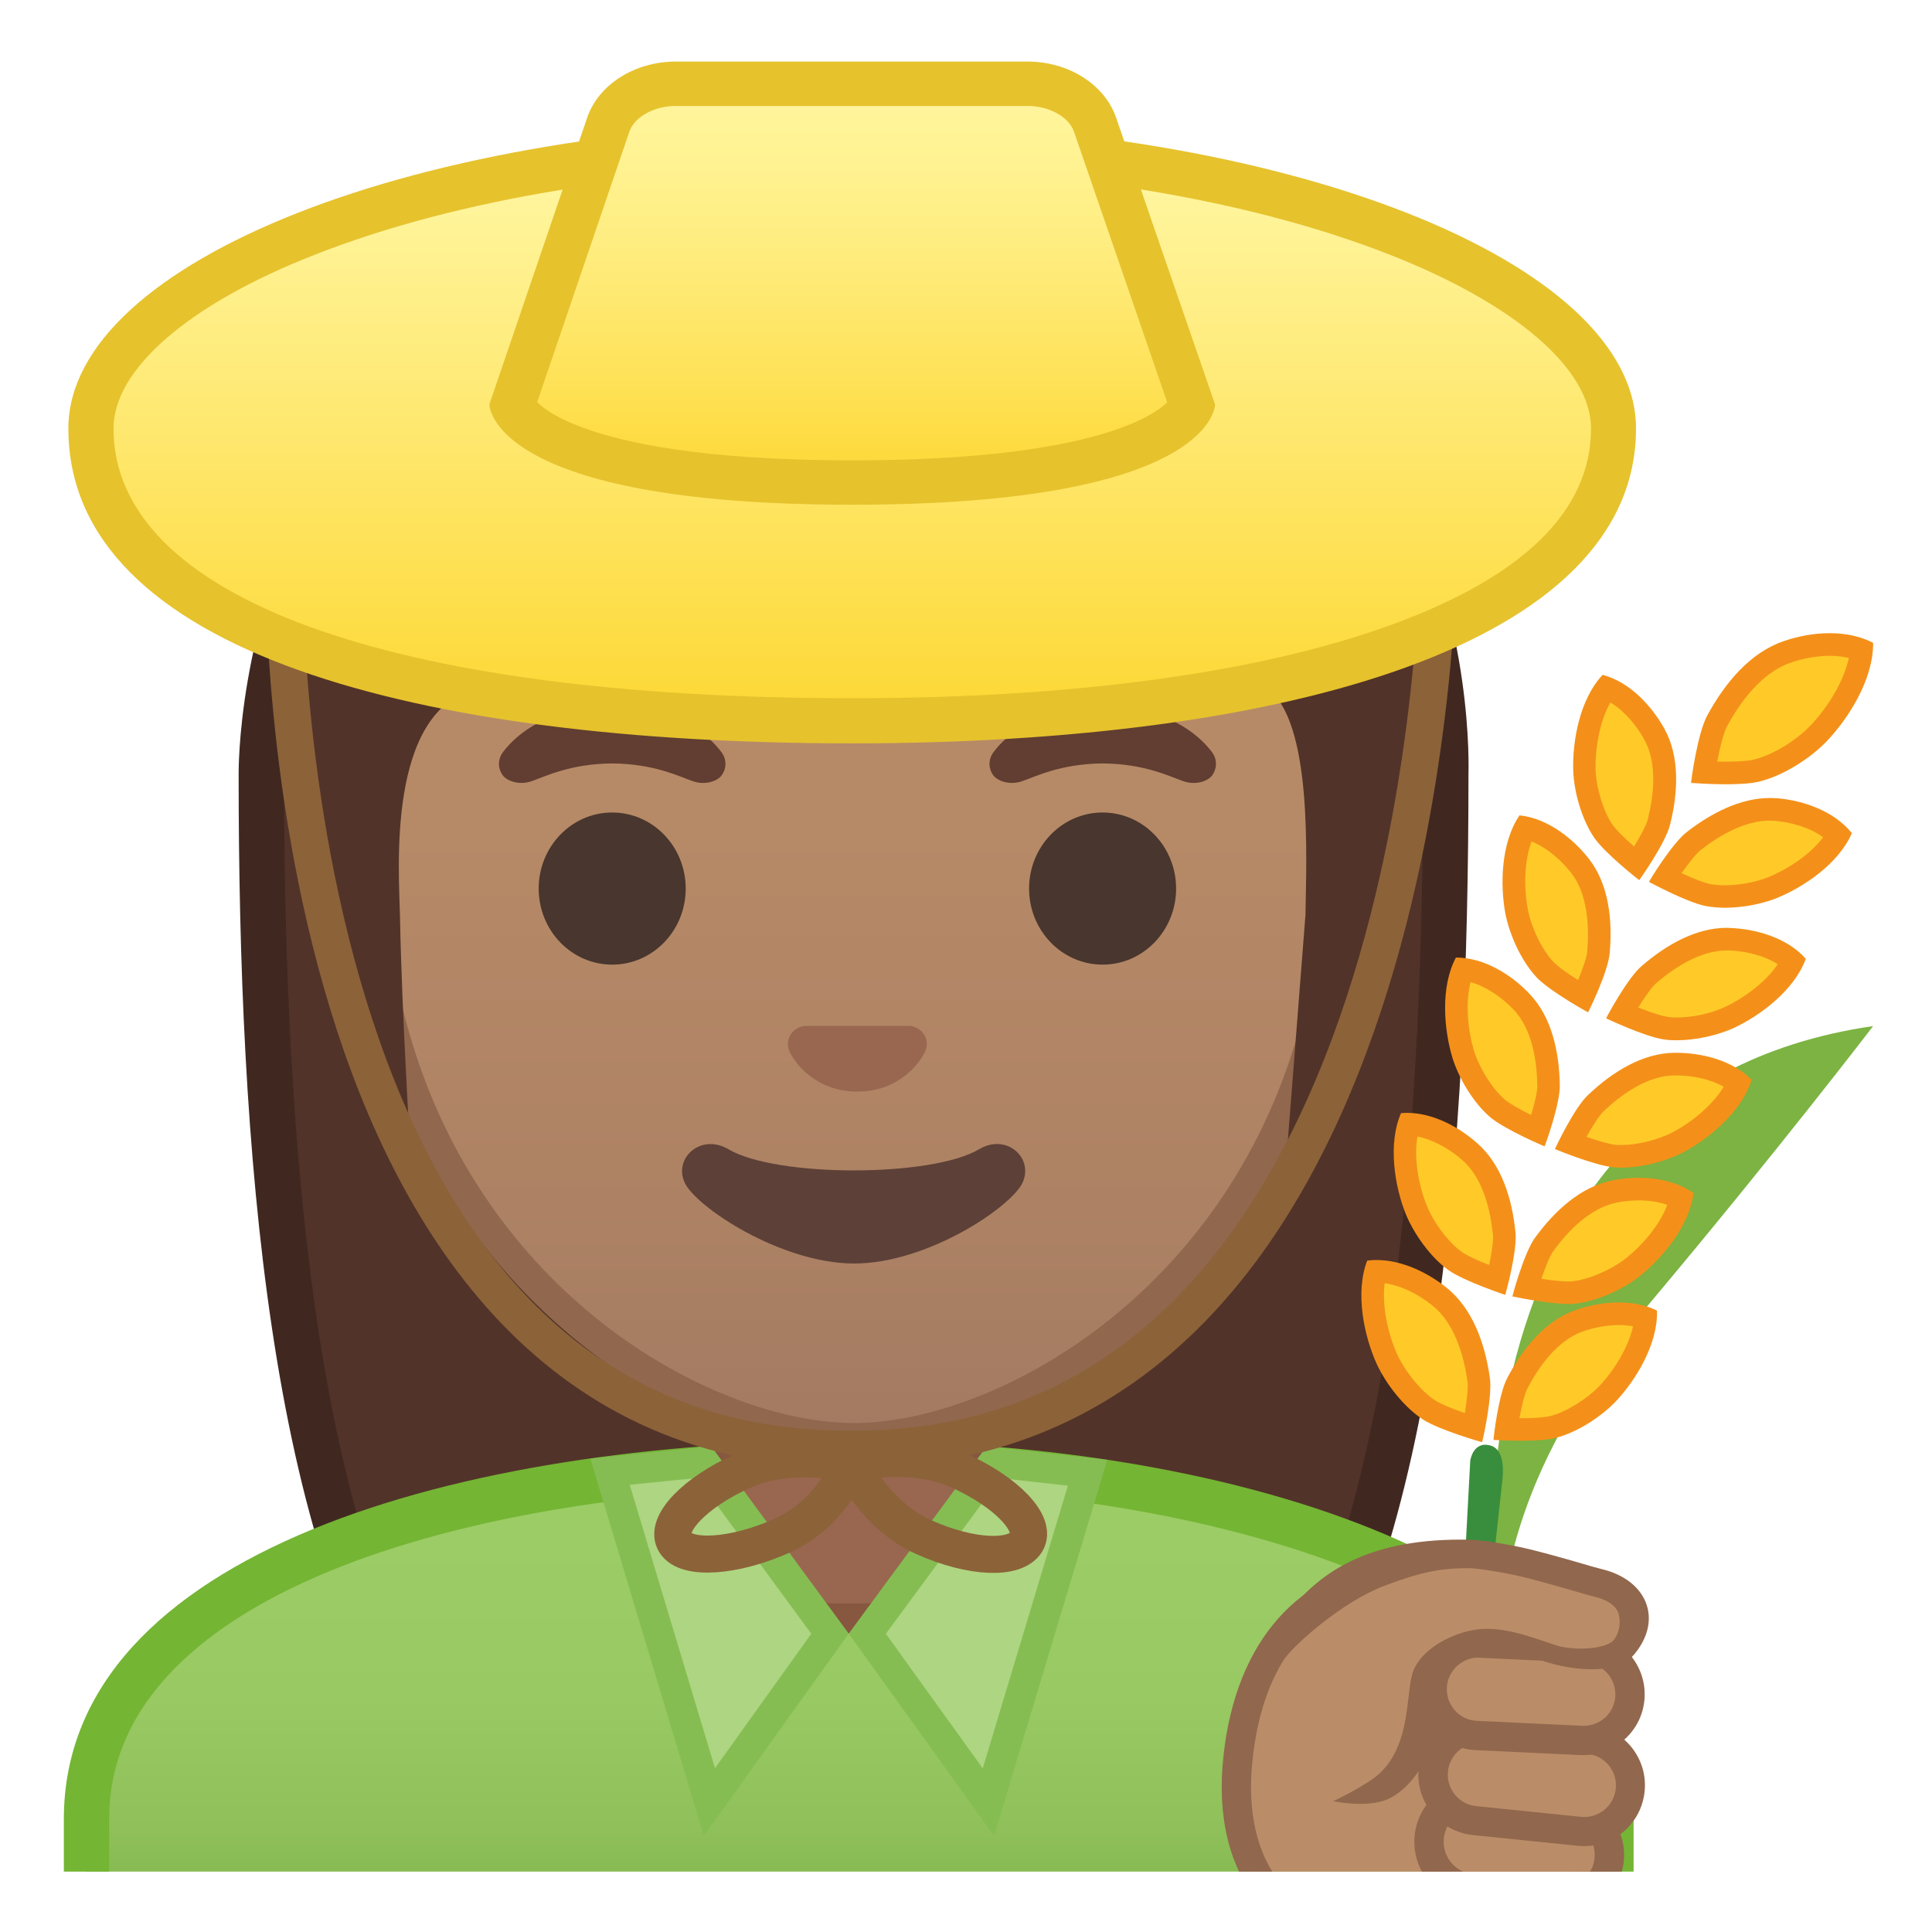<svg viewBox="0 0 128 128" xmlns="http://www.w3.org/2000/svg" xmlns:xlink="http://www.w3.org/1999/xlink">
  <radialGradient id="i" cx="111.36" cy="-24.778" gradientTransform="matrix(.826 0 0 .805 -35.171 22.234)" gradientUnits="userSpaceOnUse" r="55.465">
    <stop offset="0" stop-color="#6D4C41"/>
    <stop offset="1" stop-color="#523329"/>
  </radialGradient>
  <path d="m39.32 120.65c-0.01 0-6.93-0.35-10.4-5.04-7.8-10.56-11.59-31.59-11.59-64.28 0-1.62 0.26-15.95 10.54-26.25 6.87-6.89 16.73-10.38 29.28-10.38 12.46 0 22.14 3.44 28.79 10.23 9.7 9.9 9.92 23.66 9.86 26.32 0 32.79-3.79 53.82-11.6 64.38-3.38 4.58-9.99 5.02-10.44 5.04l-17.2-0.02h-17.24z" fill="url(#i)"/>
  <path d="m57.13 16.18c12.04 0 21.36 3.29 27.72 9.78 9.48 9.68 9.47 23.67 9.43 25.24v0.12c0 32.36-3.7 53.1-11.3 63.39-2.9 3.92-8.74 4.4-9.27 4.43l-17.16-0.02-17.15 0.02c-0.58-0.04-6.39-0.53-9.28-4.43-7.6-10.29-11.3-31.03-11.3-63.41 0-0.61 0.08-15.13 10.1-25.17 6.58-6.6 16.07-9.95 28.21-9.95m0-3c-41.65 0-41.32 37.54-41.32 38.14 0 24.31 1.91 51.66 11.89 65.18 3.96 5.36 11.61 5.65 11.61 5.65l17.24-0.02 17.24 0.02s7.65-0.3 11.61-5.65c9.98-13.51 11.89-40.86 11.89-65.18 0-0.6 1.49-38.14-40.16-38.14z" fill="#402821"/>
  <path d="m99.12 110.17s-5.37-37.79 24.98-42.19c0 0-6.28 8.22-14.85 18.42-9.05 10.77-9.7 18.52-10.13 23.77z" fill="#7CB342"/>
  <path d="m96.95 117.03c-0.25-0.03-0.43-0.28-0.63 0.07l1.09-20.36c0.28-1.26 1.19-1 1.19-1 0.25 0.03 1.13 0.21 0.95 2.19l-2.18 20.02c0.06-1.09-0.17-0.89-0.42-0.92z" fill="#388E3C"/>
  <path d="m100.78 94.71c-0.36 0-0.7-0.01-0.98-0.02 0.13-0.93 0.41-2.44 0.74-3.04 0.79-1.52 2.14-3.46 4.09-4.14 0.85-0.3 1.78-0.47 2.63-0.47 0.66 0 1.26 0.1 1.78 0.29-0.14 1.78-1.34 3.77-2.55 5.05-0.98 1-2.43 1.88-3.62 2.18-0.29 0.07-0.89 0.15-2.09 0.15z" fill="#FFCA28"/>
  <path d="m107.25 87.79c0.34 0 0.65 0.03 0.94 0.08-0.31 1.43-1.28 2.95-2.24 3.97-0.88 0.9-2.22 1.72-3.26 1.98-0.17 0.04-0.69 0.14-1.92 0.14h-0.1c0.14-0.78 0.34-1.62 0.53-1.98 0.72-1.38 1.95-3.16 3.67-3.77 0.78-0.27 1.62-0.42 2.38-0.42m0-1.5c-1.01 0-2.03 0.21-2.88 0.51-2.01 0.71-3.49 2.55-4.5 4.48-0.6 1.08-0.94 4.12-0.92 4.12 0.03 0 0.86 0.05 1.82 0.05 0.8 0 1.7-0.04 2.27-0.18 1.4-0.35 2.96-1.34 3.98-2.39 1.34-1.41 2.83-3.82 2.76-6.05-0.76-0.38-1.64-0.54-2.53-0.54z" fill="#F49019"/>
  <path d="m97.63 94.59c-1.4-0.44-2.46-0.87-2.97-1.2-1.05-0.69-2.17-2.05-2.78-3.37-0.74-1.65-1.22-4.01-0.74-5.8h0.06c1.32 0 2.88 0.63 4.19 1.69 1.67 1.34 2.32 3.69 2.57 5.42 0.12 0.72-0.14 2.31-0.33 3.26z" fill="#FFCA28"/>
  <path d="m91.74 85.02c1.03 0.14 2.18 0.68 3.18 1.49 1.47 1.18 2.06 3.34 2.3 4.97 0.07 0.41-0.04 1.31-0.17 2.14-0.92-0.32-1.63-0.62-1.97-0.84-0.93-0.62-1.97-1.88-2.51-3.05-0.61-1.36-1.03-3.2-0.83-4.71m-0.54-1.54c-0.21 0-0.41 0.01-0.62 0.04-0.82 2.14-0.2 4.99 0.62 6.82 0.63 1.37 1.81 2.87 3.05 3.69 1.13 0.73 3.94 1.52 3.94 1.52 0.02 0 0.72-3.06 0.51-4.32-0.32-2.22-1.13-4.52-2.84-5.9-1.21-0.98-2.94-1.85-4.66-1.85z" fill="#F49019"/>
  <path d="m101.91 74.92c-1.27-0.58-2.25-1.12-2.69-1.5-0.92-0.79-1.83-2.23-2.26-3.57-0.51-1.67-0.69-3.99-0.02-5.64 1.51 0.18 2.95 1.18 3.86 2.13 1.44 1.49 1.78 3.82 1.81 5.52 0.02 0.7-0.41 2.17-0.7 3.06z" fill="#FFCA28"/>
  <path d="m97.43 65.07c1.09 0.3 2.12 1.07 2.82 1.79 1.27 1.31 1.57 3.44 1.6 5.04 0.02 0.39-0.18 1.21-0.41 1.97-0.93-0.46-1.5-0.81-1.74-1.02-0.82-0.7-1.66-2.03-2.04-3.22-0.4-1.34-0.59-3.14-0.23-4.56m-0.95-1.63h-0.02c-1.05 1.96-0.79 4.79-0.23 6.65 0.44 1.4 1.4 2.98 2.49 3.92 1 0.84 3.61 1.94 3.61 1.94 0.02 0 1.06-2.86 1.01-4.1-0.04-2.18-0.54-4.49-2.02-6.02-1.15-1.22-2.97-2.39-4.84-2.39z" fill="#F49019"/>
  <path d="m104.89 66.02c-1.2-0.71-2.12-1.35-2.52-1.77-0.84-0.89-1.59-2.41-1.88-3.79-0.33-1.71-0.27-4.04 0.57-5.62 1.47 0.33 2.81 1.48 3.62 2.52 1.28 1.63 1.37 3.98 1.23 5.67-0.05 0.71-0.64 2.13-1.02 2.99z" fill="#FFCA28"/>
  <path d="m101.47 55.75c1.05 0.42 2 1.28 2.62 2.08 1.12 1.43 1.2 3.59 1.07 5.18-0.02 0.39-0.31 1.19-0.61 1.92-0.88-0.55-1.4-0.96-1.62-1.19-0.74-0.78-1.44-2.19-1.69-3.41-0.28-1.4-0.28-3.21 0.23-4.58m-0.8-1.73c-1.25 1.84-1.29 4.68-0.92 6.59 0.3 1.43 1.08 3.11 2.07 4.16 0.91 0.94 3.39 2.3 3.39 2.3 0.02 0 1.36-2.73 1.44-3.97 0.19-2.17-0.07-4.52-1.38-6.2-1.04-1.33-2.73-2.69-4.6-2.88z" fill="#F49019"/>
  <path d="m108.44 57.22c-1.08-0.9-1.87-1.67-2.21-2.15-0.69-1.01-1.19-2.63-1.25-4.04-0.06-1.74 0.38-4.03 1.45-5.45 1.4 0.56 2.54 1.91 3.17 3.06 1 1.81 0.72 4.15 0.31 5.8-0.15 0.68-0.95 1.99-1.47 2.78z" fill="#FFCA28"/>
  <path d="m106.69 46.54c0.97 0.58 1.77 1.58 2.25 2.46 0.88 1.59 0.62 3.73 0.23 5.28-0.09 0.38-0.49 1.12-0.91 1.8-0.78-0.68-1.23-1.17-1.42-1.43-0.61-0.89-1.07-2.39-1.13-3.64-0.03-1.41 0.26-3.19 0.98-4.47m-0.51-1.83c-1.53 1.62-2.01 4.41-1.95 6.36 0.06 1.46 0.58 3.24 1.39 4.43 0.75 1.08 2.98 2.81 2.98 2.81 0.02 0 1.77-2.49 2.05-3.69 0.53-2.12 0.65-4.48-0.38-6.34-0.82-1.48-2.27-3.09-4.09-3.57z" fill="#F49019"/>
  <path d="m99.2 84.81c-1.33-0.48-2.34-0.94-2.82-1.28-0.99-0.72-2.02-2.08-2.56-3.39-0.65-1.63-1.01-3.94-0.48-5.65 1.3 0.04 2.8 0.72 4.04 1.82 1.56 1.37 2.1 3.68 2.27 5.38 0.08 0.69-0.23 2.2-0.45 3.12z" fill="#FFCA28"/>
  <path d="m93.91 75.3c1.13 0.22 2.24 0.91 2.98 1.57 1.38 1.21 1.85 3.32 2.02 4.92 0.05 0.39-0.09 1.24-0.25 2.02-0.97-0.38-1.57-0.69-1.83-0.88-0.88-0.64-1.83-1.9-2.3-3.06-0.54-1.33-0.87-3.12-0.62-4.57m-0.7-1.57c-0.13 0-0.26 0.01-0.39 0.02-0.89 2.05-0.41 4.86 0.31 6.67 0.56 1.36 1.65 2.87 2.82 3.72 1.07 0.76 3.77 1.64 3.77 1.65 0.02 0 0.83-2.95 0.68-4.18-0.22-2.18-0.91-4.45-2.52-5.86-1.18-1.06-2.92-2.02-4.67-2.02z" fill="#F49019"/>
  <path d="m103.9 85.65c-0.63 0-1.61-0.12-2.76-0.33 0.27-0.9 0.77-2.36 1.19-2.9 1.01-1.38 2.63-3.09 4.66-3.48 0.51-0.1 1.05-0.15 1.57-0.15 0.79 0 1.87 0.12 2.81 0.63-0.41 1.74-1.89 3.53-3.27 4.61-1.11 0.85-2.69 1.5-3.9 1.62-0.09-0.01-0.19 0-0.3 0z" fill="#FFCA28"/>
  <path d="m108.56 79.53c0.7 0 1.35 0.1 1.9 0.3-0.52 1.37-1.7 2.73-2.81 3.59-1 0.76-2.45 1.37-3.52 1.47-0.07 0.01-0.15 0.01-0.23 0.01-0.43 0-1.05-0.06-1.78-0.18 0.26-0.75 0.57-1.55 0.82-1.87 0.92-1.26 2.4-2.83 4.2-3.18 0.45-0.09 0.95-0.14 1.42-0.14m0-1.5c-0.6 0-1.18 0.06-1.71 0.17-2.09 0.4-3.83 2-5.12 3.76-0.75 0.98-1.54 3.93-1.53 3.93 0.02 0 2.31 0.5 3.7 0.5 0.13 0 0.25 0 0.37-0.01 1.43-0.14 3.13-0.88 4.29-1.77 1.53-1.2 3.37-3.36 3.64-5.57-1.04-0.73-2.37-1.01-3.64-1.01z" fill="#F49019"/>
  <path d="m107.43 76.61c-0.15 0-0.3-0.01-0.44-0.02-0.58-0.05-1.63-0.37-2.95-0.87 0.43-0.84 1.18-2.18 1.68-2.64 1.24-1.18 3.15-2.57 5.21-2.59h0.1c1.63 0 3.14 0.46 4.12 1.26-0.71 1.63-2.49 3.13-4.05 3.95-1.07 0.56-2.49 0.91-3.67 0.91z" fill="#FFCA28"/>
  <path d="m111.05 71.25c0.97 0 2.2 0.21 3.15 0.75-0.76 1.25-2.16 2.38-3.41 3.03-0.99 0.5-2.31 0.83-3.36 0.83-0.13 0-0.25 0-0.36-0.01-0.33-0.03-0.98-0.19-1.96-0.53 0.39-0.7 0.84-1.42 1.14-1.7 1.13-1.07 2.87-2.36 4.7-2.37h0.1m0-1.5h-0.11c-2.13 0.02-4.13 1.28-5.71 2.78-0.92 0.83-2.22 3.59-2.21 3.6 0.01 0 2.61 1.09 3.91 1.21 0.16 0.01 0.33 0.02 0.5 0.02 1.33 0 2.88-0.4 4.04-0.99 1.72-0.9 3.92-2.7 4.58-4.83-1.28-1.31-3.34-1.79-5-1.79z" fill="#F49019"/>
  <path d="m111.1 68.17c-0.26 0-0.5-0.01-0.74-0.05-0.57-0.08-1.63-0.45-2.9-1.01 0.47-0.82 1.28-2.12 1.81-2.55 1.25-1.07 3.14-2.34 5.14-2.34h0.19c1.32 0.05 3.04 0.46 4.16 1.46-0.79 1.6-2.64 3.01-4.23 3.75-1.01 0.46-2.33 0.74-3.43 0.74z" fill="#FFCA28"/>
  <path d="m114.4 62.97h0.17c1 0.04 2.25 0.3 3.21 0.91-0.81 1.21-2.28 2.27-3.55 2.86-0.93 0.42-2.12 0.67-3.13 0.67-0.23 0-0.44-0.01-0.63-0.04-0.32-0.05-0.97-0.24-1.93-0.62 0.42-0.68 0.91-1.38 1.22-1.64 1.14-0.97 2.87-2.14 4.64-2.14m0-1.5c-2.05 0-4.02 1.14-5.61 2.51-0.96 0.79-2.39 3.48-2.38 3.49 0.01 0 2.56 1.22 3.85 1.4 0.27 0.04 0.55 0.05 0.84 0.05 1.25 0 2.66-0.32 3.74-0.8 1.77-0.82 4.04-2.51 4.8-4.6-1.25-1.41-3.34-1.98-5.02-2.04-0.07 0-0.15-0.01-0.22-0.01z" fill="#F49019"/>
  <path d="m114.28 59.4c-0.41 0-0.78-0.03-1.12-0.1-0.56-0.11-1.6-0.54-2.85-1.16 0.51-0.79 1.39-2.04 1.95-2.45 1.23-0.95 3.08-2.07 4.99-2.07 0.15 0 0.3 0.01 0.45 0.02 1.31 0.12 3.01 0.62 4.08 1.68-0.88 1.55-2.8 2.87-4.43 3.51-0.9 0.36-2.05 0.57-3.07 0.57z" fill="#FFCA28"/>
  <path d="m117.25 54.37c0.13 0 0.26 0.01 0.39 0.02 1 0.09 2.24 0.42 3.15 1.08-0.88 1.17-2.4 2.15-3.7 2.67-0.83 0.32-1.89 0.51-2.82 0.51-0.36 0-0.69-0.03-0.97-0.08-0.32-0.06-0.95-0.29-1.89-0.72 0.46-0.65 0.98-1.33 1.31-1.57 1.13-0.88 2.83-1.91 4.53-1.91m0-1.5c-1.94 0-3.85 0.99-5.44 2.21-1 0.73-2.58 3.34-2.56 3.35 0.01 0 2.49 1.35 3.77 1.6 0.39 0.07 0.82 0.11 1.26 0.11 1.14 0 2.37-0.23 3.36-0.61 1.81-0.72 4.17-2.29 5.05-4.33-1.17-1.47-3.22-2.16-4.9-2.31-0.19-0.01-0.36-0.02-0.54-0.02z" fill="#F49019"/>
  <path d="m114.35 51.21c-0.45 0-0.94-0.01-1.46-0.04 0.17-1.02 0.51-2.75 0.9-3.44 0.91-1.67 2.44-3.8 4.62-4.53 0.92-0.32 1.92-0.49 2.82-0.49 0.78 0 1.49 0.12 2.1 0.36-0.18 2.1-1.66 4.31-2.93 5.62-1.1 1.1-2.73 2.06-4.05 2.37-0.29 0.06-0.87 0.15-2 0.15z" fill="#FFCA28"/>
  <path d="m121.23 43.45c0.46 0 0.88 0.05 1.26 0.14-0.35 1.64-1.49 3.4-2.62 4.56-1.02 1.02-2.5 1.89-3.69 2.18-0.21 0.05-0.72 0.13-1.84 0.13-0.18 0-0.37 0-0.57-0.01 0.18-0.92 0.43-1.95 0.68-2.38 0.84-1.54 2.25-3.51 4.2-4.17 0.84-0.29 1.75-0.45 2.58-0.45m0-1.5c-1.08 0-2.15 0.21-3.06 0.53-2.21 0.75-3.88 2.76-5.03 4.87-0.68 1.18-1.12 4.51-1.1 4.52 0.03 0 1.13 0.09 2.31 0.09 0.79 0 1.62-0.04 2.17-0.17 1.54-0.37 3.27-1.44 4.41-2.58 1.5-1.54 3.19-4.17 3.17-6.62-0.87-0.45-1.87-0.64-2.87-0.64z" fill="#F49019"/>
  <defs>
    <rect id="h" height="120" width="120" x="4" y="4"/>
  </defs>
  <clipPath id="a">
    <use xlink:href="#h"/>
  </clipPath>
  <g clip-path="url(#a)">
    <linearGradient id="g" gradientUnits="userSpaceOnUse" x1="56.223" x2="56.223" y1="96.962" y2="135.78">
      <stop offset=".128" stop-color="#9CCC65"/>
      <stop offset=".4" stop-color="#99C962"/>
      <stop offset=".621" stop-color="#8FC059"/>
      <stop offset=".823" stop-color="#7EB24B"/>
      <stop offset="1" stop-color="#689F38"/>
    </linearGradient>
    <path d="m5.72 135.78v-15.26c0-16.24 25.36-23.53 50.5-23.56h0.13c25.03 0 50.37 8.09 50.37 23.56v15.26h-101z" fill="url(#g)"/>
    <path d="m56.36 98.46c12.9 0 25.42 2.19 34.36 6 6.62 2.83 14.51 7.91 14.51 16.05v13.76h-98v-13.76c0-15.2 24.61-22.03 49-22.06l0.13 0.01m0-3h-0.13c-25.49 0.03-52 7.28-52 25.06v16.76h104v-16.76c-0.01-16.76-26.27-25.06-51.87-25.06z" fill="#74B534"/>
  </g>
  <g clip-path="url(#a)">
    <path d="m100.82 129.79-8-0.25c-6.96-0.71-11.7-4.77-10.79-13.12 1.97-18.12 21.83-12.18 23.64-6.3 2.7 8.8-1.75 19.98-4.85 19.67z" fill="#BA8D68"/>
    <path d="m100.94 130.76c-0.06 0-0.13 0-0.19-0.01l-7.97-0.25c-4.16-0.42-7.38-1.95-9.39-4.43-1.98-2.45-2.77-5.74-2.33-9.76 0.83-7.61 5.03-12.33 11.52-12.95 5.89-0.56 12.83 2.64 14 6.47 2.27 7.38-0.28 16.1-2.91 19.3-1.07 1.32-2.04 1.63-2.73 1.63zm-6.93-25.52c-0.41 0-0.83 0.02-1.24 0.06-3.23 0.31-8.79 2.17-9.78 11.23-0.38 3.49 0.26 6.3 1.91 8.33 1.67 2.07 4.45 3.35 8.01 3.72l7.93 0.25h0.07c0.21 0.02 0.68-0.2 1.27-0.92 2.41-2.94 4.55-11.02 2.56-17.5-0.76-2.48-5.76-5.17-10.73-5.17z" fill="#91674D"/>
    <path d="m93.5 126c-0.27 1.7 0.89 3.29 2.59 3.57l4.33 0.69c1.7 0.27 3.29-0.89 3.57-2.59 0.27-1.7-0.89-3.29-2.59-3.57l-4.33-0.69c-1.7-0.27-3.3 0.89-3.57 2.59z" fill="#BA8D68"/>
    <path d="m94.71 121.54c-0.26 1.71 0.91 3.31 2.62 3.58l5.68 0.87c1.71 0.26 3.31-0.91 3.58-2.62 0.26-1.71-0.91-3.31-2.62-3.58l-5.68-0.87c-1.71-0.26-3.32 0.91-3.58 2.62z" fill="#BA8D68"/>
    <path d="m103.5 127c-0.21 0-0.42-0.02-0.63-0.05l-5.68-0.87c-1.08-0.17-2.04-0.75-2.69-1.63s-0.91-1.97-0.75-3.05c0.34-2.24 2.44-3.78 4.68-3.43l5.69 0.88c2.24 0.34 3.78 2.44 3.43 4.68-0.31 2.01-2.06 3.47-4.05 3.47zm-5.69-7.15c-1.05 0-1.98 0.77-2.14 1.84-0.18 1.18 0.63 2.29 1.81 2.47l5.68 0.87c1.18 0.18 2.29-0.63 2.47-1.81s-0.63-2.29-1.81-2.47l-5.69-0.88c-0.1-0.01-0.21-0.02-0.32-0.02zm-3.1 1.69z" fill="#91674D"/>
    <path d="m94.97 117.26c-0.17 1.68 1.05 3.19 2.74 3.36l6.95 0.71c1.68 0.17 3.19-1.05 3.36-2.74 0.17-1.68-1.05-3.19-2.74-3.36l-6.95-0.71c-1.69-0.17-3.19 1.05-3.36 2.74z" fill="#BA8D68"/>
    <path d="m104.97 122.31c-0.14 0-0.28-0.01-0.42-0.02l-6.95-0.71c-1.07-0.11-2.04-0.63-2.72-1.46s-1-1.88-0.89-2.96c0.23-2.21 2.21-3.82 4.42-3.6l6.95 0.71c2.21 0.23 3.83 2.21 3.6 4.42-0.11 1.07-0.63 2.04-1.46 2.72-0.71 0.58-1.6 0.9-2.53 0.9zm-9.04-4.95c-0.06 0.56 0.11 1.1 0.46 1.54 0.35 0.43 0.86 0.71 1.41 0.76l6.95 0.71c0.55 0.06 1.1-0.11 1.54-0.46 0.43-0.35 0.7-0.86 0.76-1.41 0.12-1.15-0.72-2.18-1.87-2.3l-6.95-0.71c-1.15-0.13-2.18 0.72-2.3 1.87z" fill="#91674D"/>
    <path d="m94.89 111.78c-0.08 1.69 1.23 3.13 2.92 3.21l6.98 0.33c1.69 0.08 3.13-1.23 3.21-2.92s-1.23-3.13-2.92-3.21l-6.98-0.33c-1.69-0.08-3.13 1.23-3.21 2.92z" fill="#BA8D68"/>
    <path d="m104.94 116.28h-0.2l-6.98-0.33c-1.08-0.05-2.07-0.52-2.79-1.31-0.73-0.8-1.1-1.83-1.05-2.91s0.52-2.07 1.31-2.79c0.8-0.72 1.82-1.09 2.91-1.05l6.98 0.33c2.22 0.11 3.94 2 3.84 4.22-0.05 1.08-0.52 2.07-1.32 2.79-0.74 0.69-1.7 1.05-2.7 1.05zm-6.99-6.46c-0.52 0-1.02 0.19-1.41 0.55-0.41 0.38-0.66 0.89-0.68 1.45-0.03 0.56 0.17 1.1 0.54 1.51s0.89 0.66 1.45 0.68l6.98 0.33c0.54 0.03 1.09-0.17 1.51-0.54 0.41-0.38 0.66-0.89 0.68-1.45 0.05-1.15-0.84-2.14-2-2.19l-6.98-0.33c-0.02 0-0.05-0.01-0.09-0.01zm-3.06 1.96z" fill="#91674D"/>
    <path d="m105.57 104.92c-0.77-0.19-3.45-1.06-5.22-1.45-0.67-0.15-2.45-0.48-3.13-0.49-2.18-0.04-9.12 2.5-10.74 4.1-0.79 0.78-5.75 12.15 4.03 10.37 4.09-0.52 3.01-5.45 4.36-6.82 1.03-1.05 2.7-2.6 7.64-0.91 1.38 0.47 3.76 0.45 4.63-0.6 1.51-1.83 0.67-3.64-1.57-4.2z" fill="#BA8D68"/>
    <path d="m109.09 106.31c-0.38-1.13-1.46-1.99-2.96-2.35-0.26-0.06-0.74-0.2-1.32-0.37-1.17-0.34-2.78-0.8-4-1.07-0.62-0.14-2.52-0.49-3.38-0.51-6.63-0.15-9.7 2.08-11.66 4.3-1.29 1.45-0.98 4.03-0.63 3.54 0.69-0.95 3.8-3.73 6.56-4.78 2.42-0.92 3.83-1.2 5.72-1.17 0.58 0.01 2.26 0.31 2.97 0.46 1.15 0.25 2.72 0.71 3.87 1.04 0.62 0.18 1.13 0.33 1.4 0.39 0.83 0.2 1.41 0.6 1.57 1.1 0.14 0.43 0.13 1.25-0.34 1.79-0.49 0.57-2.61 0.73-3.88 0.3-1.8-0.6-3.74-1.37-5.64-0.94-1.44 0.33-3.14 1.25-3.71 2.6-0.56 1.32-0.09 4.75-2.2 6.8-0.87 0.84-3.13 1.89-3.13 1.89s2.47 0.54 3.86-0.25c1.96-1.12 2.9-3.62 3.29-5.64 0.17-0.9 0.14-2.5 0.42-2.76 0.87-0.86 1.88-2.12 6.41-0.61 1.58 0.52 4.68 1.03 5.95-0.45 0.89-1.06 1.19-2.24 0.83-3.31z" fill="#91674D"/>
  </g>
  <path d="M55.4,107.23c-4,0-7.26-3.22-7.26-7.17v-8.98H64.3v8.98c0,3.96-3.26,7.17-7.26,7.17H55.4z" fill="#99674F"/>
  <path d="m63.3 92.08v7.98c0 3.4-2.81 6.17-6.26 6.17h-1.64c-3.45 0-6.26-2.77-6.26-6.17v-7.98h14.16m2-2h-18.16v9.98c0 4.51 3.7 8.17 8.26 8.17h1.65c4.56 0 8.26-3.66 8.26-8.17v-9.98h-0.01z" fill="#875740"/>
  <polygon fill="#AED581" points="40.41 97.5 46.65 96.87 54.99 108.24 47 119.39"/>
  <path d="m46.18 97.92 7.57 10.32-6.38 8.91-5.65-18.78 4.46-0.45m0.94-2.1-8.01 0.81 7.52 25 9.6-13.4-9.11-12.41z" fill="#85BD53"/>
  <polygon fill="#AED581" points="57.46 108.24 65.83 96.88 72.05 97.57 65.48 119.39"/>
  <path d="m66.29 97.93 4.46 0.5-5.64 18.73-6.42-8.92 7.6-10.31m-0.92-2.11-9.14 12.41 9.63 13.4 7.5-24.91-7.99-0.9z" fill="#85BD53"/>
  <defs>
    <path id="f" d="m107.87 69.72c0 30.88-23.25 58.19-51.93 58.28-28.64 0.09-51.84-27.19-51.94-58.28-0.1-30.89 23.73-53.39 52.42-53.39s51.45 22.5 51.45 53.39z"/>
  </defs>
  <clipPath id="e">
    <use xlink:href="#f"/>
  </clipPath>
  <g clip-path="url(#e)">
    <linearGradient id="d" gradientUnits="userSpaceOnUse" x1="56.556" x2="56.556" y1="94.708" y2="17.885">
      <stop offset="0" stop-color="#A47B62"/>
      <stop offset=".191" stop-color="#AD8264"/>
      <stop offset=".551" stop-color="#B78A67"/>
      <stop offset="1" stop-color="#BA8D68"/>
    </linearGradient>
    <path d="m56.56 95.27c-2.3 0-4.91-0.5-7.56-1.43-11.34-4.01-24.58-16.34-24.58-37.89 0-28.72 17.31-38.91 32.13-38.91s32.13 10.19 32.13 38.91c0 21.58-13.26 33.9-24.61 37.9-2.63 0.93-5.23 1.42-7.51 1.42z" fill="url(#d)"/>
    <path d="m56.56 18.04c8.41 0 16.06 3.25 21.55 9.15 6.27 6.73 9.58 16.68 9.58 28.77 0 21.06-12.9 33.07-23.94 36.96-2.53 0.89-5.01 1.36-7.19 1.36-2.19 0-4.69-0.48-7.23-1.38-11.03-3.9-23.9-15.92-23.9-36.94 0-12.09 3.31-22.03 9.58-28.77 5.48-5.9 13.14-9.15 21.55-9.15m0-2c-17.2 0-33.13 12.79-33.13 39.91 0 21.79 13.49 34.67 25.23 38.83 2.8 0.99 5.5 1.49 7.9 1.49 2.38 0 5.07-0.49 7.85-1.47 11.76-4.14 25.28-17.03 25.28-38.84 0-27.13-15.93-39.92-33.13-39.92z" fill="#91674D"/>
    <defs>
      <path id="c" d="m22.66 88.85-3.7-37.72c0.5-20.42 14.75-34.71 35.37-34.93 0 0 3.25-0.03 6.96 0.21 20.74 1.35 31.62 17.85 31.62 25.38l-3.07 46.8-67.18 0.26z"/>
    </defs>
    <clipPath id="b">
      <use xlink:href="#c"/>
    </clipPath>
    <g clip-path="url(#b)">
      <radialGradient id="l" cx="135.22" cy="-24.331" gradientTransform="matrix(.796 0 0 .796 -51.39 18.947)" gradientUnits="userSpaceOnUse" r="48.206">
        <stop offset="0" stop-color="#6D4C41"/>
        <stop offset="1" stop-color="#523329"/>
      </radialGradient>
      <path d="m94.14 42.65s1.02-35.57-37.81-35.57-37.97 35.57-37.97 35.57 0.33 45.48 3.2 51.39 7.2 5.71 7.2 5.71-2.03-26.54-2.26-39.04c-0.06-2.92-0.94-13.73 5.16-15.09 22.36-5.02 35.01-16.89 35.01-16.89 3.29 7.19 13.58 14.19 17.27 16.86 3.03 2.19 2.61 11.2 2.55 15.03l-3.05 39.06s4.68 0.37 7.65-5.64c2.96-6.02 3.05-51.39 3.05-51.39z" fill="url(#l)"/>
    </g>
    <path d="m60.62 68.05c-0.1-0.04-0.21-0.07-0.32-0.08h-6.99c-0.11 0.01-0.21 0.04-0.32 0.08-0.63 0.26-0.98 0.91-0.68 1.61s1.69 2.66 4.49 2.66 4.19-1.96 4.49-2.66c0.31-0.69-0.04-1.35-0.67-1.61z" fill="#99674F"/>
    <ellipse cx="40.56" cy="58.87" fill="#49362E" rx="4.87" ry="5.04"/>
    <ellipse cx="73.05" cy="58.87" fill="#49362E" rx="4.87" ry="5.04"/>
    <path d="m47.79 49.82c-0.93-1.23-3.07-3.01-7.23-3.01s-6.31 1.79-7.23 3.01c-0.41 0.54-0.31 1.17-0.02 1.55 0.26 0.35 1.04 0.68 1.9 0.39s2.54-1.16 5.35-1.18c2.81 0.02 4.49 0.89 5.35 1.18s1.64-0.03 1.9-0.39c0.29-0.38 0.39-1.01-0.02-1.55z" fill="#613E31"/>
    <path d="m80.29 49.82c-0.93-1.23-3.07-3.01-7.23-3.01s-6.31 1.79-7.23 3.01c-0.41 0.54-0.31 1.17-0.02 1.55 0.26 0.35 1.04 0.68 1.9 0.39s2.54-1.16 5.35-1.18c2.81 0.02 4.49 0.89 5.35 1.18s1.64-0.03 1.9-0.39c0.28-0.38 0.39-1.01-0.02-1.55z" fill="#613E31"/>
    <path d="m64.87 76.14c-3.15 1.87-13.46 1.87-16.61 0-1.81-1.07-3.65 0.57-2.9 2.21 0.74 1.61 6.37 5.36 11.23 5.36s10.42-3.75 11.16-5.36c0.75-1.64-1.07-3.29-2.88-2.21z" fill="#5D4037"/>
  </g>
  <g fill="none" stroke="#8C6239" stroke-linecap="round" stroke-linejoin="round" stroke-miterlimit="10" stroke-width="2.453">
    <path d="m95.29 36.75s-0.14 59.5-38.93 59.26c-38.79 0.25-37.54-59.26-37.54-59.26"/>
    <path d="m56.36 96.98s-1.29 3.31-4.51 4.75c-3.21 1.44-6.41 1.65-7.13 0.46-0.73-1.18 1.29-3.31 4.51-4.75 3.21-1.44 7.13-0.46 7.13-0.46z"/>
    <path d="m56.36 96.95s1.61 3.45 4.82 4.88c3.21 1.44 6.1 1.51 6.82 0.33s-1.29-3.31-4.51-4.75c-3.21-1.44-7.13-0.46-7.13-0.46z"/>
  </g>
  <linearGradient id="k" gradientUnits="userSpaceOnUse" x1="56.461" x2="56.461" y1="12.415" y2="47.378">
    <stop offset=".003" stop-color="#FFF59D"/>
    <stop offset=".553" stop-color="#FEE565"/>
    <stop offset=".996" stop-color="#FDD835"/>
  </linearGradient>
  <path d="m56.46 47.76c-31.58 0-50.44-7.24-50.44-19.36 0-9.08 20.27-18.8 50.44-18.8s50.44 9.72 50.44 18.8c0 11.94-19.33 19.36-50.44 19.36z" fill="url(#k)"/>
  <path d="m56.46 11.08c13.46 0 26.12 2.06 35.63 5.8 8.34 3.28 13.32 7.58 13.32 11.51 0 5.43-4.46 9.81-13.24 13.01-8.75 3.18-21.09 4.86-35.7 4.86-30.65 0-48.95-6.68-48.95-17.87 0-3.93 4.98-8.24 13.32-11.51 9.51-3.74 22.16-5.8 35.62-5.8m0-2.99c-28.68 0-51.93 9.25-51.93 20.3 0 14.84 23.25 20.86 51.93 20.86s51.93-6.5 51.93-20.86c0.01-11.05-23.25-20.3-51.93-20.3z" fill="#E6C22D"/>
  <linearGradient id="j" gradientUnits="userSpaceOnUse" x1="56.459" x2="56.459" y1="5.549" y2="32.093">
    <stop offset=".003" stop-color="#FFF59D"/>
    <stop offset=".165" stop-color="#FFF394"/>
    <stop offset=".426" stop-color="#FEEC7D"/>
    <stop offset=".752" stop-color="#FEE156"/>
    <stop offset=".996" stop-color="#FDD835"/>
  </linearGradient>
  <path d="m56.46 31.97c-11.3 0-16.89-1.5-19.59-2.77-2.12-0.99-2.74-1.94-2.91-2.33l6.34-18.61c0.55-1.6 2.39-2.72 4.47-2.72h23.31c2.08 0 3.92 1.12 4.47 2.71l6.42 18.61c-0.46 0.91-3.58 5.11-22.51 5.11z" fill="url(#j)"/>
  <path d="m68.08 7.02c1.44 0 2.74 0.72 3.08 1.72l6.17 17.91c-0.38 0.38-1.23 1.02-3.01 1.68-2.67 0.99-7.93 2.17-17.86 2.17s-15.19-1.18-17.86-2.17c-1.79-0.66-2.63-1.3-3.01-1.69l6.1-17.9c0.34-1 1.64-1.72 3.08-1.72h23.31m0-2.94h-23.31c-2.72 0-5.12 1.52-5.87 3.72l-6.48 19s0 6.64 24.04 6.64 24.04-6.64 24.04-6.64l-6.56-19.02c-0.76-2.19-3.15-3.7-5.86-3.7z" fill="#E6C22D"/>
</svg>